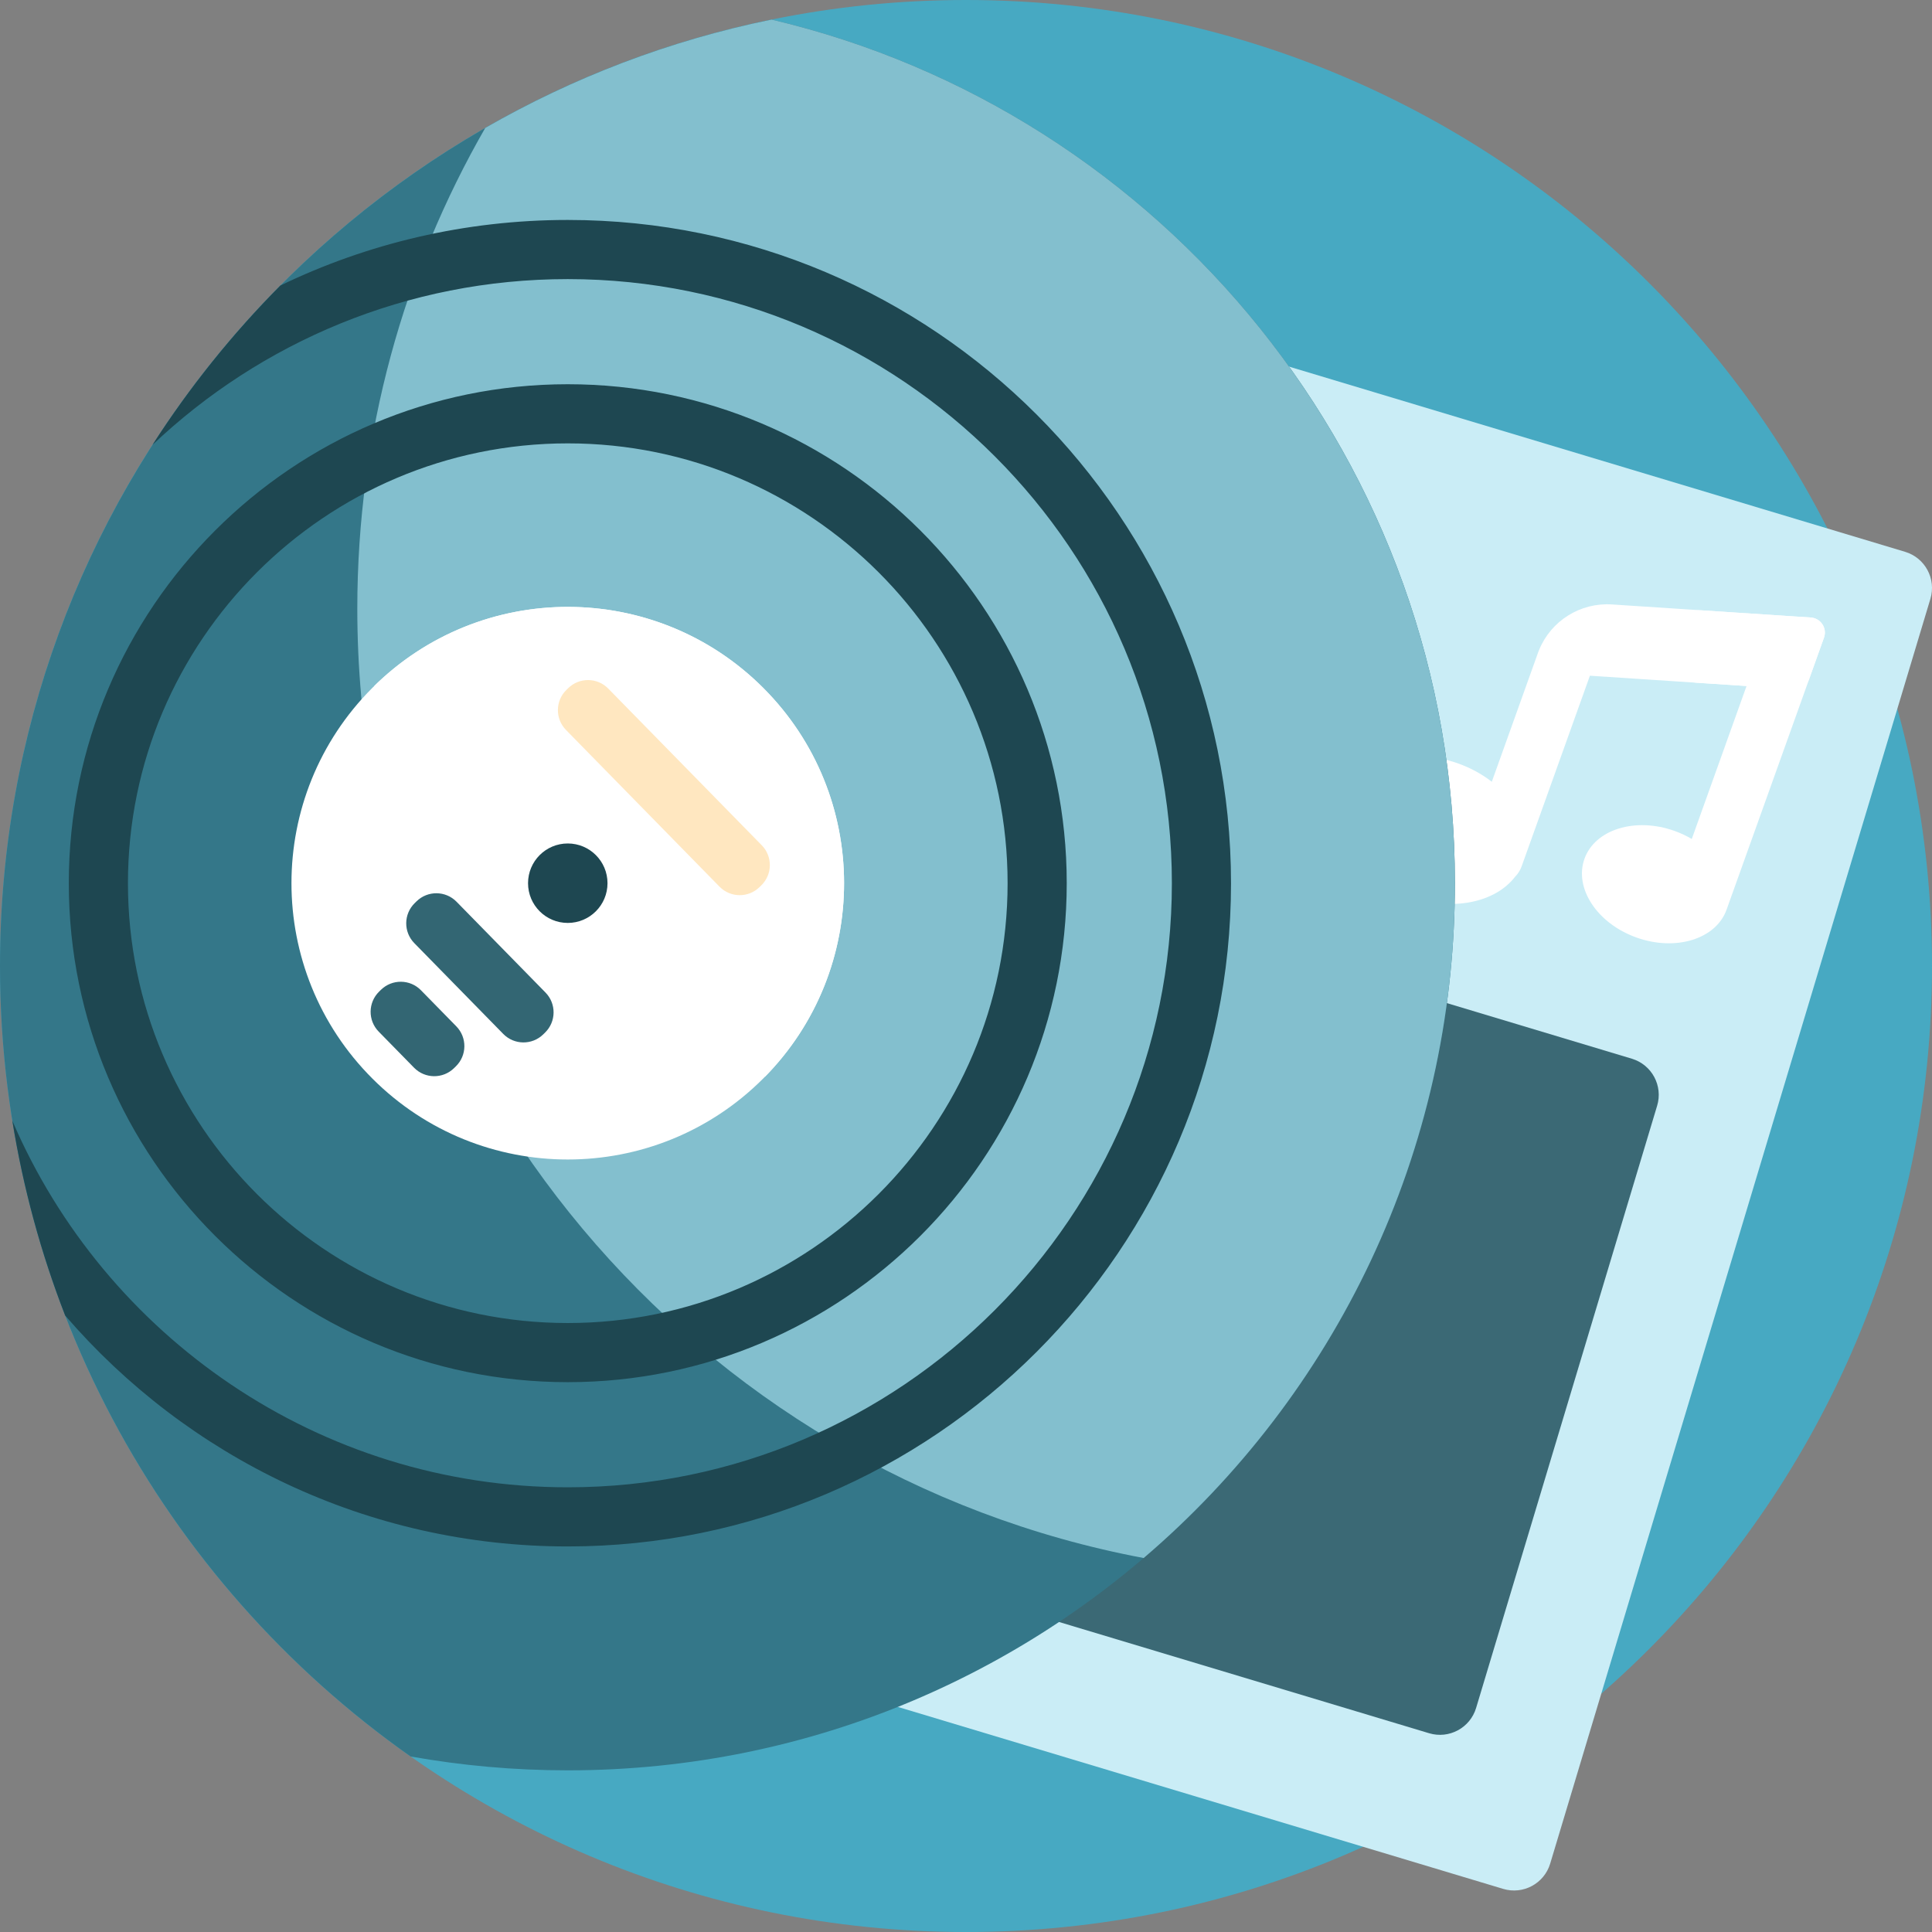 <?xml version="1.0"?>
<svg xmlns="http://www.w3.org/2000/svg" id="Capa_1" enable-background="new 0 0 512 512" height="512px" viewBox="0 0 512 512" width="512px" class=""><rect x="0" y="0" width="512" height="512" fill="#808080" stroke="none"/><g><g><path d="m512 256c0 141.385-114.615 256-256 256s-256-114.615-256-256 114.615-256 256-256 256 114.615 256 256z" fill="#86befb" data-original="#86BEFB" class="" style="fill:#47A9C2" data-old_color="#86befb"/><path d="m56.478 387.359 100.76-335.183c1.59-5.289 7.166-8.288 12.456-6.698l335.183 100.76c5.289 1.59 8.288 7.166 6.698 12.456l-100.76 335.183c-1.59 5.289-7.166 8.288-12.456 6.698l-335.183-100.761c-5.289-1.59-8.288-7.166-6.698-12.455z" fill="#ff50b5" data-original="#FF50B5" class="" style="fill:#CAEDF6" data-old_color="#ff50b5"/><path d="m96.285 363.977 47.977-159.599c1.59-5.289 7.166-8.288 12.456-6.698l275.745 82.892c5.289 1.59 8.288 7.166 6.698 12.455l-47.977 159.599c-1.59 5.289-7.166 8.288-12.456 6.698l-275.745-82.892c-5.289-1.589-8.288-7.166-6.698-12.455z" fill="#ff2ea6" data-original="#FF2EA6" class="active-path" style="fill:#3B6975" data-old_color="#ff2ea6"/><path d="m483.375 168.986-3.938 10.996c-.602 1.681-2.246 2.76-4.028 2.643l-54.067-3.553-18.093 50.518c-.38 1.06-.974 1.982-1.716 2.734-5.262 6.859-16.626 9.285-27.721 5.312-12.999-4.655-20.706-16.332-17.214-26.081s16.859-13.878 29.858-9.223c3.347 1.199 6.344 2.863 8.888 4.841l12.327-34.419c.059-.164.123-.324.192-.481 3.151-7.739 10.921-12.64 19.321-12.088l52.688 3.462c2.651.173 4.399 2.837 3.503 5.339z" fill="#ffc14f" data-original="#FFC14F" class="" style="fill:#FFFFFF" data-old_color="#ffc14f"/><path d="m483.375 168.986-3.058 8.537c0 .001-.001.002-.001.004 0 0-22.603 63.11-22.759 63.547-2.793 7.799-13.488 11.102-23.886 7.378-10.399-3.724-16.565-13.066-13.771-20.865 2.793-7.799 13.488-11.102 23.886-7.378 1.625.582 3.147 1.302 4.548 2.131l14.519-40.54-13.225-.869c-6.374-.419-10.576-6.822-8.422-12.837 1.447-4.042 5.399-6.634 9.683-6.352l28.982 1.904c2.652.174 4.4 2.838 3.504 5.34z" fill="#ffd993" data-original="#FFD993" class="" style="fill:#FFFFFF" data-old_color="#ffd993"/><path d="m385.567 234.057c0 129.843-105.259 235.102-235.102 235.102-14.215 0-28.135-1.262-41.655-3.679-65.812-46.327-108.81-122.882-108.81-209.48 0-123.735 87.785-226.966 204.472-250.812 103.812 24.403 181.095 117.61 181.095 228.869z" fill="#51489a" data-original="#51489A" class="" style="fill:#347789" data-old_color="#51489a"/><path d="m385.567 234.057c0 71.595-32.002 135.715-82.482 178.836-118.638-22.311-208.396-126.464-208.396-251.582 0-46.383 12.335-89.885 33.904-127.404 23.243-13.362 48.781-23.181 75.878-28.719 103.813 24.403 181.096 117.61 181.096 228.869z" fill="#5f55af" data-original="#5F55AF" class="" style="fill:#83BFCE" data-old_color="#5f55af"/><path d="m326.232 234.057c0 96.918-78.848 175.767-175.767 175.767-53.19 0-100.937-23.75-133.195-61.201-6.388-16.452-11.123-33.728-14.004-51.624 24.498 57.076 81.256 97.152 147.2 97.152 88.276 0 160.093-71.817 160.093-160.093s-71.818-160.094-160.094-160.094c-42.588 0-81.344 16.716-110.055 43.93 9.797-15.262 21.17-29.415 33.89-42.23 23.055-11.131 48.895-17.374 76.165-17.374 96.919 0 175.767 78.849 175.767 175.767zm-307.998 0c0-72.913 59.318-132.231 132.231-132.231s132.231 59.318 132.231 132.231-59.318 132.231-132.231 132.231-132.231-59.318-132.231-132.231zm15.674 0c0 64.27 52.288 116.558 116.558 116.558s116.558-52.288 116.558-116.558-52.288-116.558-116.558-116.558-116.558 52.288-116.558 116.558z" fill="#453d83" data-original="#453D83" class="" style="fill:#1E4751" data-old_color="#453d83"/><path d="m202.242 285.834c-28.596 28.596-74.958 28.596-103.554 0s-28.596-74.958 0-103.554 74.958-28.596 103.554 0 28.596 74.958 0 103.554z" fill="#ffc477" data-original="#FFC477" class="" style="fill:#FFFFFF" data-old_color="#ffc477"/><path d="m202.242 182.28c28.431 28.431 28.594 74.423.492 103.057l-103.549-103.548c28.634-28.103 74.627-27.939 103.057.491z" fill="#ffd993" data-original="#FFD993" class="" style="fill:#FFFFFF" data-old_color="#ffd993"/><path d="m133.367 274.002-23.571-24.061c-2.899-2.959-2.85-7.707.109-10.606l.481-.471c2.959-2.899 7.707-2.85 10.606.109l23.571 24.061c2.899 2.959 2.85 7.707-.109 10.606l-.481.471c-2.959 2.899-7.707 2.85-10.606-.109zm-13.035 9.059.481-.471c2.959-2.899 3.008-7.647.109-10.606l-9.365-9.559c-2.899-2.959-7.647-3.008-10.606-.109l-.481.471c-2.959 2.899-3.008 7.647-.109 10.606l9.365 9.559c2.899 2.959 7.647 3.007 10.606.109z" fill="#ff9f22" data-original="#FF9F22" class="" style="fill:#336673" data-old_color="#ff9f22"/><path d="m190.679 234.978-40.688-41.534c-2.899-2.959-2.85-7.707.109-10.606l.481-.471c2.959-2.899 7.707-2.85 10.606.109l40.688 41.534c2.899 2.959 2.85 7.707-.109 10.606l-.481.471c-2.959 2.899-7.708 2.85-10.606-.109z" fill="#ffe7c0" data-original="#FFE7C0" class="" style="fill:#FFE7C0"/><path d="m160.995 234.057c0 5.815-4.714 10.53-10.53 10.53-5.815 0-10.53-4.714-10.53-10.53s4.714-10.53 10.53-10.53 10.53 4.715 10.53 10.53z" fill="#453d83" data-original="#453D83" class="" style="fill:#1E4751" data-old_color="#453d83"/></g></g> </svg>
